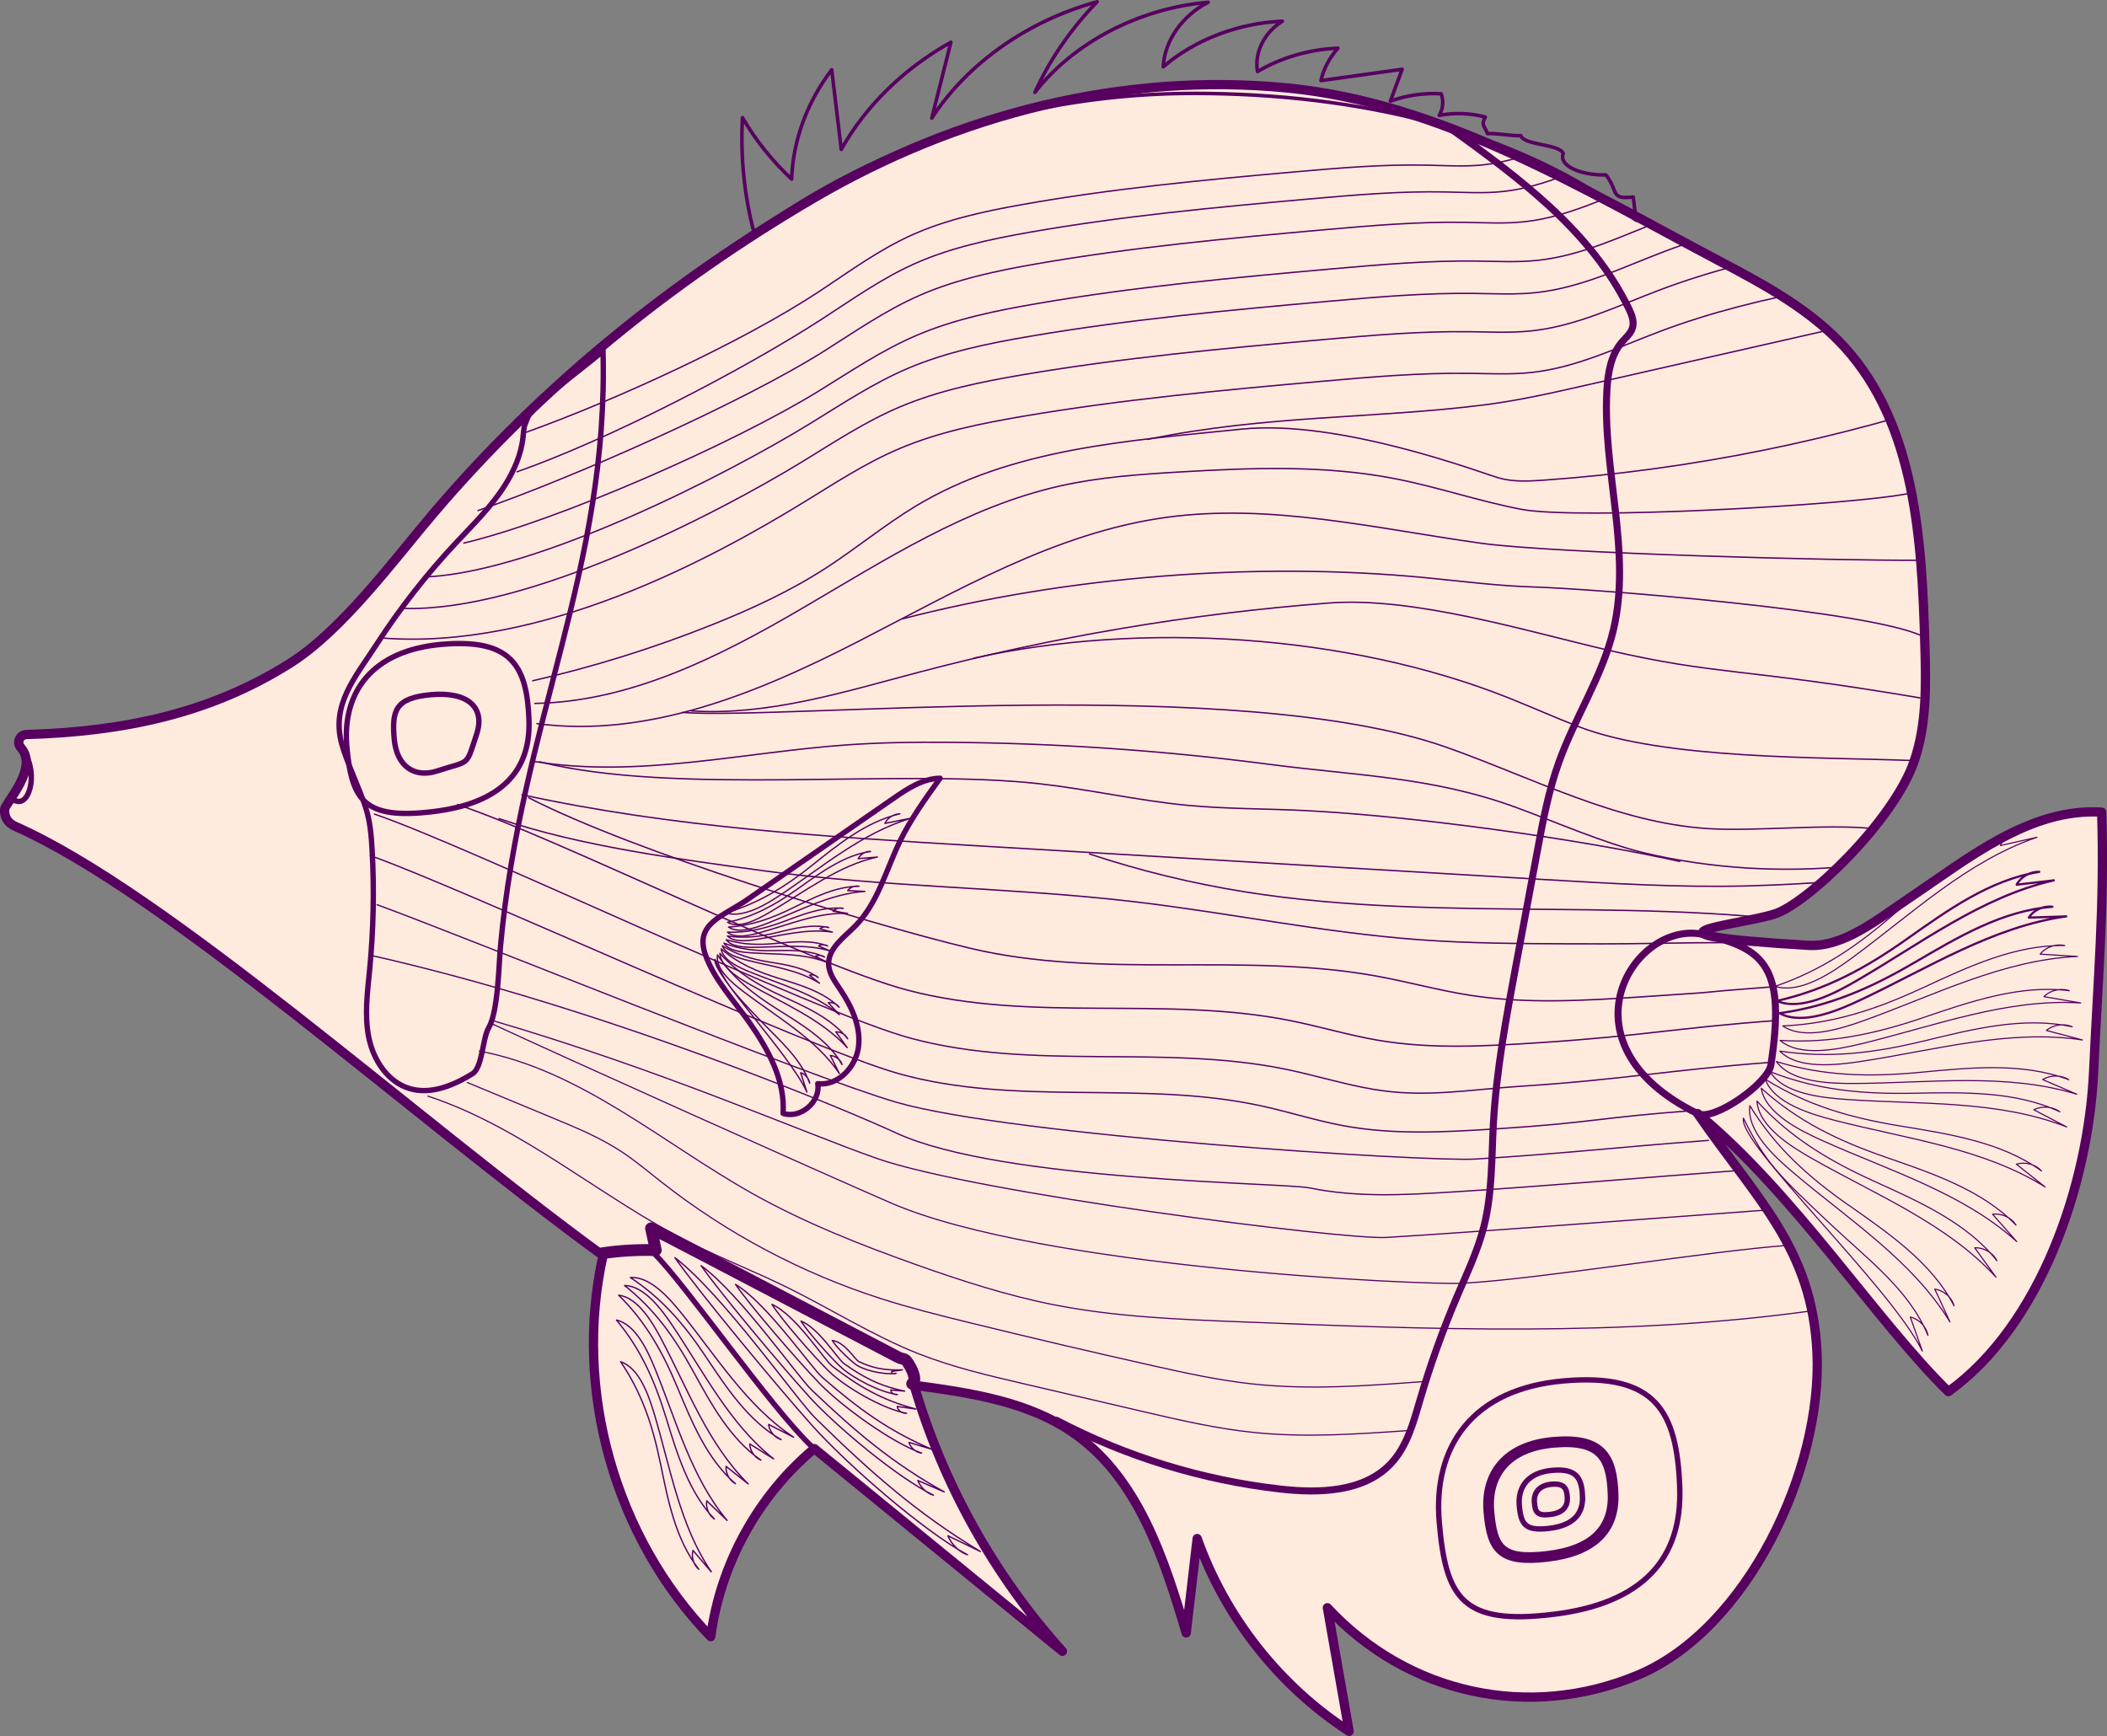<?xml version="1.0" encoding="UTF-8"?>
<svg id="coralBanner1" xmlns="http://www.w3.org/2000/svg" xmlns:xlink="http://www.w3.org/1999/xlink" viewBox="0 0 392.26 323.23">
  <rect x="0" y="0" width="392.26" height="323.23" fill="#808080" stroke="none"/>
  <defs>
    <style>
      .cls-1, .cls-2, .cls-3, .cls-4, .cls-5, .cls-6, .cls-7, .cls-8, .cls-9, .cls-10, .cls-11, .cls-12, .cls-13, .cls-14, .cls-15, .cls-16, .cls-17, .cls-18, .cls-19, .cls-20, .cls-21 {
        stroke: #570060;
      }

      .cls-1, .cls-2, .cls-3, .cls-4, .cls-5, .cls-6, .cls-7, .cls-8, .cls-10, .cls-11, .cls-12, .cls-13, .cls-14, .cls-15, .cls-16, .cls-17, .cls-18, .cls-19, .cls-20, .cls-21 {
        fill: none;
      }

      .cls-1, .cls-2, .cls-3, .cls-4, .cls-5, .cls-7, .cls-9, .cls-10, .cls-11, .cls-12, .cls-13, .cls-14, .cls-15, .cls-16, .cls-17, .cls-18, .cls-19, .cls-20, .cls-21 {
        stroke-linecap: round;
        stroke-linejoin: round;
      }

      .cls-22 {
        clip-path: url(#clippath);
      }

      .cls-23, .cls-9 {
        fill: #ffebde;
      }

      .cls-2 {
        stroke-width: .26px;
      }

      .cls-3 {
        stroke-width: .26px;
      }

      .cls-4 {
        stroke-width: .26px;
      }

      .cls-5 {
        stroke-width: .26px;
      }

      .cls-6 {
        stroke-width: 2px;
      }

      .cls-6, .cls-8 {
        stroke-miterlimit: 10;
      }

      .cls-7 {
        stroke-width: .24px;
      }

      .cls-9, .cls-20 {
        stroke-width: 1.73px;
      }

      .cls-10 {
        stroke-width: .25px;
      }

      .cls-11 {
        stroke-width: .25px;
      }

      .cls-12 {
        stroke-width: .25px;
      }

      .cls-13 {
        stroke-width: .23px;
      }

      .cls-14 {
        stroke-width: .24px;
      }

      .cls-15 {
        stroke-width: 2.19px;
      }

      .cls-16 {
        stroke-width: 1.31px;
      }

      .cls-17 {
        stroke-width: .66px;
      }

      .cls-18 {
        stroke-width: .21px;
      }

      .cls-19 {
        stroke-width: .22px;
      }

      .cls-21 {
        stroke-width: .41px;
      }
    </style>
    <clipPath id="clippath">
      <path class="cls-9" d="M112.26,233.81c-5.57,24.99,2.23,52.55,20.06,70.92,1.78-13.52,8.81-26.28,19.28-35.02l46.19,37.74c-12.75-14.17-22.27-31.24-27.62-49.54,10.5,1.42,21.47,3.01,30.08,9.17,11.69,8.37,16.49,23.17,20.58,36.95l2.05-17.57c5.17,14.62,15.28,27.45,28.28,35.89-1.35-7.67-2.69-15.34-4.04-23.01,14.95,16.11,37.56,21.04,57.83,12.53,20.27-8.51,34.35-38.12,33.32-60.07-.91-19.43-11.2-28.45-22.23-44.47,17.9,14.64,33.42,38.83,46.69,51.77,17.17-12.35,26.07-38.48,27.04-59.61.83-18.05,2.03-30.52,1.5-48.28-13.45-.83-24.96,8.71-36.15,16.22-5.64,3.79-11.96,8.98-18.52,8.58-35.01-2.12-13.95-3.46-6.27-5.82,5.97-1.83,22.14-17.22,26.01-28.42,2.4-6.93,2.22-14.44,2.01-21.77-.55-19.54-1.79-40.88-14.93-55.35-6.31-6.94-14.74-11.52-23.04-15.9-25.73-13.57-51.74-29.54-80.7-32.37-30.72-3-61.46,4.88-88.11,20.46-26.65,15.58-50.79,35.14-70.8,58.65-7.49,8.81-16.99,21.81-26.76,27.99-15.07,9.53-31.44,12.76-49.1,13.28-1.25.04-1.87,1.51-1.04,2.44,3.44,3.82-2.94,10.32-3.01,11.51-.1,1.63.81,2.62,1.93,3.12,28.23,12.49,73.55,53.72,109.46,79.94Z"/>
    </clipPath>
  </defs>
  <g>
    <path class="cls-23" d="M112.26,233.81c-5.57,24.99,2.23,52.55,20.06,70.92,1.78-13.52,8.81-26.28,19.28-35.02l46.19,37.74c-12.75-14.17-22.27-31.24-27.62-49.54,10.5,1.42,21.47,3.01,30.08,9.17,11.69,8.37,16.49,23.17,20.58,36.95l2.05-17.57c5.17,14.62,15.28,27.45,28.28,35.89-1.35-7.67-2.69-15.34-4.04-23.01,14.95,16.11,37.56,21.04,57.83,12.53,20.27-8.51,34.35-38.12,33.32-60.07-.91-19.43-11.2-28.45-22.23-44.47,17.9,14.64,33.42,38.83,46.69,51.77,17.17-12.35,26.07-38.48,27.04-59.61.83-18.05,2.03-30.52,1.5-48.28-13.45-.83-24.96,8.71-36.15,16.22-5.64,3.79-11.96,8.98-18.52,8.58-35.01-2.12-13.95-3.46-6.27-5.82,5.97-1.83,22.14-17.22,26.01-28.42,2.4-6.93,2.22-14.44,2.01-21.77-.55-19.54-1.79-40.88-14.93-55.35-6.31-6.94-14.74-11.52-23.04-15.9-25.73-13.57-51.74-29.54-80.7-32.37-30.72-3-61.46,4.88-88.11,20.46-26.65,15.58-50.79,35.14-70.8,58.65-7.49,8.81-16.99,21.81-26.76,27.99-15.07,9.53-31.44,12.76-49.1,13.28-1.25.04-1.87,1.51-1.04,2.44,3.44,3.82-2.94,10.32-3.01,11.51-.1,1.63.81,2.62,1.93,3.12,28.23,12.49,73.55,53.72,109.46,79.94Z"/>
    <g class="cls-22">
      <path class="cls-4" d="M97.79,80.54c16.48-5.89,40.6-16.9,54.99-26.45,5.43-3.6,10.71-7.47,16.69-10.2,6.51-2.98,13.65-4.52,20.76-5.79,16.73-2.98,33.69-4.58,50.63-6.08,8.27-.73,16.56-1.45,24.85-1.27,3.5.08,7,.31,10.48-.06,7.64-.83,14.55-4.51,21.61-7.4,17.46-7.13,36.6-9.58,55.44-11.95"/>
      <path class="cls-4" d="M96.26,87.84c16.93-5.93,42.06-18.91,56.86-28.5,5.58-3.62,11.01-7.49,17.15-10.24,6.69-2.99,14.02-4.55,21.32-5.84,17.18-3.02,34.59-4.65,51.98-6.2,8.49-.75,17-1.49,25.51-1.32,3.59.07,7.19.3,10.76-.09,7.84-.84,14.94-4.54,22.2-7.45,17.93-7.18,37.58-9.67,56.92-12.08"/>
      <path class="cls-4" d="M88.99,95.06c17.4-5.97,49.37-20.15,64.58-29.78,5.74-3.63,11.33-7.52,17.64-10.29,6.88-3.01,14.41-4.59,21.91-5.89,17.65-3.06,35.53-4.73,53.39-6.32,8.72-.77,17.46-1.53,26.2-1.38,3.68.06,7.38.28,11.05-.11,8.06-.86,15.36-4.58,22.81-7.5,18.43-7.22,38.61-9.76,58.49-12.22"/>
      <path class="cls-4" d="M86.34,101.12c17.64-4.17,50.48-18.68,66.13-28.34,5.9-3.64,11.66-7.55,18.15-10.33,7.07-3.03,14.81-4.62,22.52-5.94,18.14-3.11,36.52-4.82,54.88-6.45,8.96-.79,17.95-1.57,26.92-1.45,3.79.05,7.58.26,11.35-.14,8.28-.88,15.79-4.62,23.46-7.55,18.96-7.26,39.7-9.85,60.13-12.36"/>
      <path class="cls-4" d="M79.97,107.38c20.53-1.25,54.94-18.79,70.77-28.47,5.97-3.65,11.78-7.56,18.34-10.35,7.15-3.03,14.97-4.64,22.76-5.96,18.33-3.12,36.9-4.85,55.44-6.5,9.05-.8,18.13-1.59,27.2-1.47,3.82.05,7.66.26,11.47-.15,8.37-.89,15.96-4.63,23.71-7.58,19.16-7.28,40.11-9.89,60.75-12.41"/>
      <path class="cls-4" d="M75.26,113.28c22.82.67,58-17.51,73.91-27.2,6-3.65,11.84-7.57,18.44-10.35,7.19-3.04,15.05-4.64,22.88-5.97,18.42-3.13,37.09-4.87,55.72-6.52,9.1-.81,18.22-1.59,27.34-1.48,3.84.05,7.7.25,11.53-.15,8.41-.89,16.04-4.64,23.83-7.59,19.26-7.29,40.32-9.9,61.06-12.44"/>
      <path class="cls-4" d="M70.53,118.74c30.4,2.66,62.68-15.22,78.59-24.91,6-3.65,11.84-7.57,18.44-10.35,7.19-3.04,15.05-4.64,22.88-5.97,18.42-3.13,37.09-4.87,55.72-6.52,9.1-.81,18.22-1.59,27.34-1.48,3.84.05,7.7.25,11.53-.15,8.41-.89,16.04-4.64,23.83-7.59,19.26-7.29,40.32-9.9,61.06-12.44"/>
      <path class="cls-4" d="M368.56,55.06c-24.55,5.58-49.1,11.16-73.65,16.74-6.12,1.39-12.24,2.78-18.47,3.57-20.77,2.63-40.45,1.86-62.81,6.44"/>
      <path class="cls-4" d="M354.98,91.95c-10.61,2.08-61.13,4.91-71.75,2.88-7.92-1.52-15.58-4.16-23.5-5.7-13.18-2.57-26.76-2.04-40.17-1.25-7.44.44-14.9.96-22.17,2.59-17.38,3.89-32.68,13.81-48.06,22.8s-31.96,17.39-49.77,17.7"/>
      <path class="cls-4" d="M357.11,104.31c-13.94.12-67.61-1.25-81.41-3.17-19.51-2.71-39.15-7.5-58.66-4.8-20.6,2.85-39.04,13.76-57.55,23.24-18.52,9.48-38.9,17.89-59.52,15.15"/>
      <path class="cls-4" d="M357.96,118.48c-9.7-4.82-61.61-8.87-72.44-9.19-6.8-.2-13.56-1.1-20.34-1.75-31.42-3.01-66.62-.24-97.17,7.68"/>
      <path class="cls-4" d="M128.74,132.37c14.27.89,28.27-3.5,42.1-7.15,25.05-6.62,50.69-10.96,76.52-12.94,15.85-1.22,36.52,5.18,52.01,8.77,20.43,4.74,25.04,3.27,58.06,8.89"/>
      <path class="cls-3" d="M355.96,141.6c-17.05-.66-45.99-.14-61.95-6.26-4.49-1.73-8.89-3.7-13.36-5.48-29.68-11.78-68.19-14.23-99.3-7.33"/>
      <path class="cls-2" d="M348.34,154.24c-8.73-.83-21.53.58-30.28.04-17.06-1.06-32.68-9.46-48.82-15.16-38.68-13.65-122.87-5.03-142.2-6.47"/>
      <path class="cls-4" d="M99.18,126.75c11.41-2.61,22.62-6.12,33.49-10.47,7.32-2.93,14.52-6.26,21.14-10.55,5.65-3.66,10.86-7.98,16.62-11.47,17.96-10.87,39.82-12.2,60.7-14.36,18.35-1.9,44.87,8.23,47.91,9.09,2.7.76,5.57.61,8.37.41,27.61-1.96,54.96-7.52,81.15-16.48"/>
      <path class="cls-4" d="M344.55,161.26c-12.73,1.24-25.87.52-38.31-2.43-7.48-1.77-16.81-5.86-24.03-8.51-15.55-5.69-29.55-5.87-45.97-8.02-19.76-2.58-39.67-3.94-59.6-4.09-6.24-.05-12.48.03-18.71.46-19.56,1.36-39.2,6.29-58.54,3.09"/>
      <path class="cls-4" d="M312.72,160.39c-19.2-4.28-49.89-8.46-69.54-9.46-7.37-.38-14.77-.29-22.12-.99-9.25-.88-18.34-2.99-27.58-4.02-26.11-2.9-67.53,2.29-93.01-4.08"/>
      <path class="cls-4" d="M97.17,147.96c27.97,6.12,56.7,7.84,85.29,9.55,22.28,1.33,44.55,2.65,66.83,3.98,12.72.76,25.44,1.52,38.16,2.27,12.58.75,25.19,1.5,37.79,1.19,6.39-.16,12.76-.59,19.14-.97"/>
      <path class="cls-4" d="M346.41,173.29c-37.73-6.98-76.85-1.18-114.74-7.25-9.78-1.57-19.44-3.92-28.84-7.04"/>
      <path class="cls-4" d="M92.9,152.42c15.14,5.17,33.34,7.52,49.2,9.7,22.72,3.11,45.77,3.07,68.55,5.71,17.87,2.07,35.55,5.8,53.49,7.13,9.49.7,19.02.74,28.54.77,18.06.06,15.16-.27,33.21-.21"/>
      <path class="cls-4" d="M330.44,183.7c-20.7,1.58-4.07.53-24.78,1.9-10.64.7-21.37,1.35-31.91-.28-5.82-.9-11.52-2.49-17.31-3.55-25.02-4.59-51.24.68-75.98-5.25-19.36-4.64-62.63-18.01-82.02-27.98"/>
      <path class="cls-5" d="M330.63,190.01c-19.4,1.46-24.71,2.87-44.12,4.13-9.97.65-20.03,1.23-29.92-.45-5.46-.93-10.81-2.55-16.25-3.64-23.48-4.72-48.04.41-71.26-5.66-18.18-4.75-66.01-28.67-83.9-34.58"/>
      <path class="cls-11" d="M329.63,197.8c-19.02,1.43-27.42,3.21-46.45,4.44-9.77.63-18.05,2.24-27.74.54-5.36-.94-10.6-2.56-15.94-3.67-23.03-4.76-47.1.33-69.87-5.78-17.83-4.78-82.37-35.82-99.92-41.75"/>
      <path class="cls-12" d="M315.47,206.75c-18.34,1.37-18.69,2.27-37.05,3.44-9.42.6-18.94,1.14-28.29-.59-5.17-.96-10.24-2.6-15.39-3.71-22.23-4.83-45.43.18-67.42-5.99-17.21-4.83-81.44-34.61-98.38-40.6"/>
      <path class="cls-14" d="M318.07,212.33c-17.8,1.32-25.53,2.35-43.34,3.47-9.14.57-86.49-4.35-107.85-10.57-16.72-4.87-80.23-30.77-96.69-36.79"/>
      <path class="cls-7" d="M323.55,217.94c-17.02,1.26-36.4,2.96-53.43,4.01-8.75.54-17.58,1.02-26.28-.77-4.81-.99-57.52-1.22-76.95-10.21-8.44-3.9-53.74-23.2-98.22-33.18"/>
      <path class="cls-13" d="M328.31,225.34c-15.3,1.11-54.93,4.16-70.25,5.06-7.86.46-76.32-8.23-94.78-14.7-14.45-5.07-39.59-16.3-71.63-25.7"/>
      <path class="cls-19" d="M332.83,231.87c-14.4,1.03-45.93,6.23-60.34,7.05-7.4.42-78.73-2.84-106.55-14.91-13.36-5.79-61.27-27.28-74.71-33.56"/>
    </g>
    <path class="cls-20" d="M112.26,233.81c-5.57,24.99,2.23,52.55,20.06,70.92,1.78-13.52,8.81-26.28,19.28-35.02l46.19,37.74c-12.75-14.17-22.27-31.24-27.62-49.54,10.5,1.42,21.47,3.01,30.08,9.17,11.69,8.37,16.49,23.17,20.58,36.95l2.05-17.57c5.17,14.62,15.28,27.45,28.28,35.89-1.35-7.67-2.69-15.34-4.04-23.01,14.95,16.11,37.56,21.04,57.83,12.53,20.27-8.51,34.35-38.12,33.32-60.07-.91-19.43-11.2-28.45-22.23-44.47,17.9,14.64,33.42,38.83,46.69,51.77,17.17-12.35,26.07-38.48,27.04-59.61.83-18.05,2.03-30.52,1.5-48.28-13.45-.83-24.96,8.71-36.15,16.22-5.64,3.79-11.96,8.98-18.52,8.58-35.01-2.12-13.95-3.46-6.27-5.82,5.97-1.83,22.14-17.22,26.01-28.42,2.4-6.93,2.22-14.44,2.01-21.77-.55-19.54-1.79-40.88-14.93-55.35-6.31-6.94-14.74-11.52-23.04-15.9-25.73-13.57-51.74-29.54-80.7-32.37-30.72-3-61.46,4.88-88.11,20.46-26.65,15.58-50.79,35.14-70.8,58.65-7.49,8.81-16.99,21.81-26.76,27.99-15.07,9.53-31.44,12.76-49.1,13.28-1.25.04-1.87,1.51-1.04,2.44,3.44,3.82-2.94,10.32-3.01,11.51-.1,1.63.81,2.62,1.93,3.12,28.23,12.49,73.55,53.72,109.46,79.94Z"/>
  </g>
  <path class="cls-1" d="M112.26,233.81c-5.57,24.99,2.23,52.55,20.06,70.92,1.78-13.52,8.81-26.28,19.28-35.02l46.19,37.74c-12.75-14.17-22.27-31.24-27.62-49.54,10.5,1.42,21.47,3.01,30.08,9.17,11.69,8.37,16.49,23.17,20.58,36.95l2.05-17.57c5.17,14.62,15.28,27.45,28.28,35.89-1.35-7.67-2.69-15.34-4.04-23.01,14.95,16.11,37.56,21.04,57.83,12.53,20.27-8.51,34.35-38.12,33.32-60.07-.91-19.43-11.2-28.45-22.23-44.47,17.9,14.64,33.42,38.83,46.69,51.77,17.17-12.35,26.07-38.48,27.04-59.61.83-18.05,2.03-30.52,1.5-48.28-13.45-.83-24.96,8.71-36.15,16.22-5.64,3.79-11.96,8.98-18.52,8.58-35.01-2.12-13.95-3.46-6.27-5.82,5.97-1.83,22.14-17.22,26.01-28.42,2.4-6.93,2.22-14.44,2.01-21.77-.55-19.54-1.79-40.88-14.93-55.35-6.31-6.94-14.74-11.52-23.04-15.9-25.73-13.57-51.74-29.54-80.7-32.37-30.72-3-61.46,4.88-88.11,20.46-26.65,15.58-50.79,35.14-70.8,58.65-7.49,8.81-16.99,21.81-26.76,27.99-15.07,9.53-31.44,12.76-49.1,13.28-1.25.04-1.87,1.51-1.04,2.44,3.44,3.82,1.84,10.82-.79,9.95-1.13-.38-2.14.37-2.22,1.56-.1,1.63.81,2.62,1.93,3.12,28.23,12.49,73.55,53.72,109.46,79.94Z"/>
  <path class="cls-16" d="M269.78,23.74c12.98,9.35,26.47,19.3,33.44,33.69.55,1.13,1.06,2.4.7,3.6-.31,1.06-1.23,1.81-1.96,2.65-2.07,2.41-2.62,5.75-2.8,8.92-.86,14.98,4.69,30.21,1.18,44.8-2.07,8.6-7.13,16.17-10.12,24.5-1.92,5.34-2.97,10.95-4.01,16.53-1.31,6.99-2.62,13.98-3.92,20.97-1.85,9.9-3.71,19.82-4.27,29.87-.35,6.39-.19,12.88-1.76,19.08-1.12,4.42-3.09,8.57-4.88,12.76-2.72,6.36-5.06,12.88-7.01,19.52-1.23,4.2-2.4,8.62-5.38,11.82-5,5.38-13.36,5.62-20.66,4.79-14.5-1.65-28.69-6.01-41.61-12.79"/>
  <path class="cls-17" d="M304.59,41.01c-.18-1.44-.36-2.89-.53-4.33-4.4.49-2.64-.99-5.08-4.11-4.7.1-8.85-1.71-7.95-3.96-.57-1.82-7.33-1.52-7.9-3.35-1.84.07-4.36-.47-6.2-.39-.62-1.53-1.22-1.58-.41-3.08-2.75-.73-5.73-.84-8.58-.31.73-1.24.86-2.73.35-4.02-3.19-.18-6.45.29-9.44,1.37.73-1.98,1.46-3.95,2.19-5.93-5.04.7-10.08,1.41-15.12,2.11.49-2.18,1.59-4.27,3.17-6.04-5.3.21-10.56,1.74-14.98,4.35-.63-3.49,1.24-7.28,4.63-9.37-8.2.34-16.29,3.43-22.18,8.49.23-4.82,3.51-9.53,8.37-12.02-12.81,1.11-25.02,7.46-32.26,16.77,2.77-6.1,6.7-11.82,11.59-16.86-12.88,3.51-24.18,11.46-30.79,21.67,1.19-4.71,2.38-9.43,3.56-14.14-8.74,4.88-15.9,11.89-20.41,19.96-.59-4.95-1.19-9.89-1.78-14.84-4.61,6.06-7.22,13.21-7.46,20.37-3.65-3.42-6.74-7.29-9.15-11.45-.41,7.24.33,14.51,2.17,21.53,23.22-16.92,52.06-26.09,82.07-26.04,30.01.05,59.98,6.62,82.11,23.61Z"/>
  <path class="cls-1" d="M88.74,136.68c-2.05,6.2-1.12,4.83-7.37,6.87-4.08,1.33-7.53-.74-7.98-5.99-.45-5.25.17-7.63,6.9-8.22s10.1,2.33,8.45,7.33Z"/>
  <path class="cls-8" d="M291.79,278.9c.06,1.73-.96,2.81-3.22,3.08-2.33.28-2.75-.38-2.91-2.2s.86-3.23,3.19-3.43,2.87.72,2.94,2.55Z"/>
  <path class="cls-1" d="M98.48,134.07c.34,9.56-5.29,15.53-17.84,17.04-12.89,1.55-15.2-2.08-16.07-12.17-.87-10.09,4.73-17.85,17.67-18.97,12.94-1.12,15.88,3.97,16.24,14.1Z"/>
  <path class="cls-1" d="M94,90.35c-2.58,4.08-6.08,7.47-9.37,11-5.32,5.72-10.15,11.9-14.41,18.46-4.17,6.42-8.62,11.39-6.58,18.78.87,3.16,3.44,8.65,4.44,11.77.83,2.55,1.05,5.26,1.2,7.94.41,7.44.25,14.91-.47,22.33-.41,4.21-.99,8.5-.13,12.64.86,4.14,3.52,8.21,7.58,9.41,3.96,1.18,8.19-.59,11.7-2.76,1.87-1.16,1.88-6.65,3.01-8.55,1.76-2.95,1.89-11.65,2.2-15.07,3.81-41.91,20.23-70.42,19.09-111.11.02.69-12.81,9.6-14.04,12.63-.75,1.84-.64,1.52-.84,3.5-.31,3.2-1.68,6.34-3.38,9.03Z"/>
  <path class="cls-15" d="M112.12,233.34c3.3-.49,6.64-.68,9.97-.58-.3-1.35-.59-2.71-.89-4.06,2.59,1.27,5.15,2.61,7.71,3.95,12.74,6.67,25.47,13.33,38.21,20,1.1.58,1.24.07,1.92,1.11s1.79,3.15.77,3.87"/>
  <path class="cls-1" d="M121.75,233.35c5.87,5.78,21.75,28.75,29.38,35.97"/>
  <path class="cls-16" d="M316.03,207.34c3.07,1.51,13.14-5.68,13.66-9.06,2.8-18.19-1.09-21.73-12.61-24.29-12.86-2.86-27.57,20.33-1.05,33.35Z"/>
  <path class="cls-1" d="M139.15,167.48c9.05-6.27,18.1-12.54,27.16-18.81,2.64-1.83,5.5-3.73,8.71-3.77-2.72,3.77-5.46,7.57-7.49,11.76-2.61,5.4-4.13,11.56-8.36,15.81-2.08,2.09-4.97,4.09-4.9,7.04.04,1.71,1.13,3.2,2.09,4.62,2.14,3.17,3.91,6.88,3.48,10.68s-3.81,7.45-7.6,6.95c.58,3.36-3.22,6.62-6.45,5.54.41-6.15-2.79-11.95-6.33-17-2.73-3.89-6.57-7.98-8.14-12.55-2.01-5.84,3.25-7.09,7.84-10.27Z"/>
  <g>
    <path class="cls-18" d="M353.2,169.67c6.93-6.11,14.1-12.59,23.12-15.05-1.71.11-3.31,1.26-3.91,2.81,2.27-.51,4.54-1.03,6.81-1.54-13.1,4.49-23.34,14.32-34.41,22.45-3.67,2.69-9.64,6.78-14.34,5.3,8.92-3.05,15.77-7.83,22.74-13.98Z"/>
    <path class="cls-21" d="M354.98,174.85c7.58-5.35,15.44-11.03,24.67-12.52-1.71-.07-3.43.91-4.21,2.39,2.31-.27,4.62-.54,6.93-.81-13.52,3.08-24.8,11.78-36.73,18.69-3.95,2.29-10.34,5.72-14.84,3.76,9.2-2.09,16.55-6.12,24.17-11.5Z"/>
    <path class="cls-21" d="M356.4,179.23c8.03-4.7,16.37-9.7,25.7-10.4-1.7-.22-3.5.61-4.4,2.02,2.32-.08,4.65-.15,6.97-.23-13.73,1.93-25.76,9.65-38.26,15.54-4.14,1.95-10.81,4.83-15.11,2.49,9.35-1.31,17.02-4.7,25.1-9.43Z"/>
    <path class="cls-18" d="M357.8,184c8.46-3.92,17.26-8.12,26.6-7.95-1.66-.38-3.54.28-4.58,1.6,2.32.14,4.64.29,6.95.43-13.85.63-26.59,7.19-39.61,11.88-4.31,1.55-11.24,3.8-15.27,1.06,9.43-.43,17.4-3.08,25.91-7.03Z"/>
    <path class="cls-18" d="M357.93,189.5c8.85-2.99,18.07-6.22,27.32-5.04-1.61-.55-3.55-.1-4.73,1.1,2.28.39,4.57.78,6.85,1.18-13.81-.87-27.22,4.29-40.69,7.56-4.46,1.08-11.6,2.57-15.28-.59,9.4.59,17.63-1.19,26.53-4.2Z"/>
    <path class="cls-18" d="M358.13,193.83c9.09-2.21,18.56-4.63,27.66-2.65-1.55-.69-3.52-.41-4.81.68,2.24.59,4.47,1.18,6.71,1.77-13.66-2.07-27.48,1.91-41.19,3.99-4.54.69-11.78,1.55-15.15-1.92,9.3,1.41,17.65.34,26.79-1.88Z"/>
    <path class="cls-18" d="M357.44,199.66c9.31-.88,19.04-1.9,27.71,1.37-1.42-.91-3.41-.92-4.86-.02,2.11.91,4.23,1.81,6.34,2.72-13.16-4.02-27.42-2.08-41.27-2-4.59.03-11.87-.17-14.65-4.08,8.96,2.74,17.36,2.89,26.73,2.01Z"/>
    <path class="cls-18" d="M356.01,203.55c9.35-.17,19.12-.46,27.48,3.46-1.34-1.01-3.32-1.17-4.84-.38,2.03,1.06,4.06,2.13,6.09,3.19-12.78-5.01-27.14-4.15-40.95-5.11-4.57-.32-11.81-1.06-14.26-5.18,8.7,3.41,17.06,4.2,26.46,4.02Z"/>
    <path class="cls-18" d="M353.8,209.65c9.19,1.51,18.83,2.99,26.26,8.36-1.12-1.24-3.03-1.75-4.67-1.25,1.78,1.41,3.57,2.83,5.35,4.24-11.55-7.23-25.79-8.97-39.14-12.4-4.42-1.14-11.36-3.17-12.96-7.67,7.86,4.92,15.9,7.2,25.15,8.72Z"/>
    <path class="cls-18" d="M351.03,215.45c8.76,3.03,17.96,6.11,24.29,12.65-.87-1.41-2.66-2.24-4.36-2.02,1.5,1.69,2.99,3.39,4.49,5.08-10.04-9.07-23.72-13.18-36.21-18.81-4.13-1.86-10.59-5.04-11.35-9.74,6.83,6.18,14.32,9.78,23.13,12.83Z"/>
    <path class="cls-18" d="M348.86,219.91c8.41,3.82,17.26,7.72,22.91,14.82-.73-1.48-2.42-2.47-4.14-2.41,1.32,1.82,2.64,3.65,3.96,5.47-9.09-9.95-22.29-15.29-34.16-22.04-3.93-2.23-10.04-5.98-10.33-10.74,6.19,6.78,13.28,11.04,21.74,14.89Z"/>
    <path class="cls-18" d="M344.21,224.42c7.51,5.27,15.42,10.7,19.58,18.71-.43-1.59-1.9-2.87-3.59-3.11.94,2.03,1.88,4.07,2.82,6.1-6.98-11.43-18.88-19.06-29.21-27.83-3.42-2.9-8.68-7.69-8.04-12.43,4.75,7.78,10.87,13.26,18.43,18.57Z"/>
    <path class="cls-18" d="M341.18,228.29c6.65,6.25,14.34,12,17.74,20.34-.28-1.62-1.62-3.02-3.28-3.41.75,2.11,1.49,4.22,2.24,6.33-5.88-12-34.38-38.69-33.3-43.36,4,8.17,6.41,10.53,16.6,20.1Z"/>
  </g>
  <path class="cls-10" d="M126.09,258.26c2.73,6.53,5.5,13.38,10.83,17.99-1.13-.62-1.84-1.95-1.75-3.23,1.37,1.09,2.75,2.17,4.12,3.26-7.44-7.34-11.21-17.54-16.1-26.82-1.62-3.07-4.35-7.86-8.01-8.31,5.06,4.99,8.17,10.55,10.91,17.11Z"/>
  <path class="cls-10" d="M123.97,263.87c2.08,6.76,4.18,13.85,9.03,18.96-1.06-.73-1.64-2.12-1.42-3.39,1.26,1.21,2.52,2.43,3.78,3.64-6.69-8.03-9.45-18.55-13.42-28.25-1.31-3.21-3.57-8.24-7.17-9.05,4.56,5.46,7.11,11.29,9.2,18.09Z"/>
  <path class="cls-10" d="M122.95,272.44c1.41,6.93,2.81,14.19,7.15,19.74-.98-.83-1.43-2.27-1.09-3.51,1.14,1.33,2.27,2.66,3.41,3.99-5.88-8.64-7.61-19.38-10.62-29.42-1-3.32-2.75-8.55-6.26-9.7,4,5.88,5.98,11.93,7.4,18.9Z"/>
  <path class="cls-10" d="M151.15,265.36c6.57,7.36,20.93,19.84,28.97,24.12-1.49-.47-2.99-1.92-3.65-3.54,2.01.98,4.02,1.95,6.04,2.93-11.76-7.1-20.37-14.67-30.73-24.85-3.43-3.37-17.3-23.12-26.14-29.86,4.85,6.85,18.9,23.79,25.51,31.2Z"/>
  <path class="cls-10" d="M150.57,259.97c5.19,5.71,16.67,15.26,23.21,18.41-1.23-.32-2.42-1.44-2.91-2.73,1.64.71,3.28,1.42,4.92,2.13-9.53-5.29-16.41-11.09-24.64-18.94-2.73-2.6-13.51-18.07-20.62-23.18,3.78,5.36,14.82,18.55,20.04,24.3Z"/>
  <path class="cls-10" d="M152.5,257.5c4.09,4.26,13.48,11.09,19.07,13.05-1.08-.14-2.04-.95-2.34-1.99,1.41.42,2.82.85,4.23,1.27-8.08-3.44-13.7-7.59-20.32-13.34-2.19-1.9-10.31-13.8-16.21-17.35,2.85,4.12,11.45,14.07,15.57,18.36Z"/>
  <path class="cls-10" d="M154.28,255.28c2.87,2.83,9.93,7.02,14.49,7.86-.92.02-1.62-.5-1.72-1.27,1.16.16,2.32.32,3.48.48-6.48-1.7-10.69-4.26-15.53-7.93-1.6-1.22-6.73-9.51-11.29-11.57,1.81,2.87,7.67,9.58,10.56,12.43Z"/>
  <path class="cls-10" d="M156.54,254.53c2.04,1.93,7.16,4.68,10.53,5.12-.69.05-1.19-.3-1.23-.85.86.07,1.72.14,2.58.21-4.78-.98-7.83-2.67-11.3-5.13-1.15-.82-4.67-6.61-8-7.91,1.24,2,5.37,6.62,7.42,8.57Z"/>
  <path class="cls-10" d="M159.37,254.08c1.28.95,4.87,1.92,7.46,1.63-.55.15-.89,0-.83-.36.67-.1,1.34-.2,2.01-.3-3.62.16-5.75-.45-8.08-1.51-.77-.35-2.56-3.64-4.98-3.95.64,1.13,3.12,3.53,4.41,4.49Z"/>
  <path class="cls-10" d="M128.96,255.16c3.41,6.19,6.91,12.71,12.7,16.7-1.18-.49-2.04-1.73-2.08-3.02,1.48.93,2.96,1.85,4.44,2.78-8.18-6.47-13.03-16.21-18.89-24.9-1.94-2.87-5.17-7.33-8.85-7.37,5.57,4.41,9.25,9.59,12.69,15.82Z"/>
  <path class="cls-10" d="M131.34,252.52c3.93,5.87,7.98,12.06,14.08,15.52-1.22-.39-2.18-1.55-2.33-2.83,1.55.79,3.1,1.58,4.66,2.38-8.69-5.73-14.36-15.01-20.94-23.15-2.18-2.69-5.78-6.85-9.45-6.57,5.92,3.9,10.03,8.74,13.99,14.65Z"/>
  <g>
    <path class="cls-10" d="M151.2,161.1c4.88-3.9,9.94-8.03,16.31-9.58-1.21.07-2.34.8-2.76,1.79,1.6-.32,3.21-.65,4.81-.97-9.26,2.84-16.47,9.12-24.28,14.3-2.59,1.72-6.8,4.32-10.13,3.36,6.3-1.93,11.13-4.97,16.05-8.9Z"/>
    <path class="cls-10" d="M148.6,165.43c4.24-3.02,8.66-6.24,13.47-6.89-.87-.09-1.82.45-2.31,1.33,1.2-.1,2.4-.2,3.59-.3-7.11,1.49-13.49,6.43-20.06,10.29-2.18,1.27-5.68,3.17-7.84,1.86,4.84-1.01,8.87-3.24,13.14-6.28Z"/>
    <path class="cls-10" d="M147.62,169.04c3.93-1.95,8.01-4.03,12.31-4.02-.76-.17-1.63.16-2.12.8,1.07.05,2.13.1,3.2.15-6.38.41-12.3,3.66-18.34,6.01-2,.78-5.21,1.91-7.04.63,4.34-.28,8.04-1.62,11.99-3.58Z"/>
    <path class="cls-10" d="M146.05,171.53c3.55-1.34,7.26-2.78,10.93-2.39-.63-.21-1.41,0-1.9.51.9.14,1.81.28,2.71.41-5.49-.21-10.88,2.08-16.28,3.58-1.79.5-4.64,1.19-6.08-.08,3.74.14,7.03-.69,10.61-2.03Z"/>
    <path class="cls-10" d="M144.71,173.62c3.15-.77,6.44-1.61,9.59-.92-.54-.24-1.22-.14-1.67.24.78.2,1.55.41,2.33.61-4.74-.72-9.53.66-14.29,1.38-1.57.24-4.09.54-5.25-.66,3.23.49,6.12.12,9.29-.65Z"/>
    <path class="cls-10" d="M144.47,175.65c3.23-.31,6.61-.66,9.61.48-.49-.31-1.18-.32-1.68,0,.73.31,1.47.63,2.2.94-4.56-1.39-9.51-.72-14.32-.69-1.59,0-4.12-.06-5.08-1.42,3.11.95,6.02,1,9.27.7Z"/>
    <path class="cls-10" d="M143.97,176.99c3.24-.06,6.63-.16,9.53,1.2-.46-.35-1.15-.41-1.68-.13.7.37,1.41.74,2.11,1.11-4.43-1.74-9.41-1.44-14.2-1.77-1.59-.11-4.09-.37-4.95-1.8,3.02,1.18,5.92,1.46,9.18,1.4Z"/>
    <path class="cls-10" d="M143.21,179.11c3.19.52,6.53,1.04,9.11,2.9-.39-.43-1.05-.61-1.62-.43.62.49,1.24.98,1.86,1.47-4.01-2.51-8.95-3.11-13.58-4.3-1.53-.39-3.94-1.1-4.5-2.66,2.73,1.71,5.52,2.5,8.73,3.03Z"/>
    <path class="cls-10" d="M144.97,182.15c4.08,1.26,8.36,2.53,11.25,5.39-.39-.62-1.22-.97-2.02-.85.68.74,1.36,1.49,2.05,2.23-4.6-3.95-10.98-5.63-16.78-8.01-1.92-.79-4.91-2.13-5.21-4.24,3.13,2.69,6.61,4.22,10.71,5.48Z"/>
    <path class="cls-10" d="M145.6,185.47c4.48,2.05,9.19,4.14,12.21,7.94-.39-.79-1.29-1.32-2.2-1.29.7.98,1.41,1.95,2.11,2.93-4.85-5.32-11.88-8.19-18.2-11.8-2.09-1.2-5.35-3.2-5.5-5.75,3.3,3.63,7.08,5.91,11.58,7.97Z"/>
    <path class="cls-10" d="M144.82,187.97c4.6,2.87,9.45,5.82,11.95,10.24-.25-.88-1.15-1.58-2.19-1.7.56,1.12,1.13,2.25,1.69,3.37-4.21-6.3-11.51-10.44-17.83-15.23-2.09-1.59-5.3-4.2-4.86-6.85,2.87,4.29,6.61,7.28,11.24,10.17Z"/>
    <path class="cls-10" d="M141.63,190.08c3.41,3.57,7.35,6.86,9.11,11.6-.15-.92-.84-1.72-1.68-1.95.39,1.2.78,2.4,1.16,3.6-3.04-6.83-17.65-22.06-17.12-24.7,2.07,4.65,3.3,5.99,8.53,11.46Z"/>
  </g>
  <path class="cls-19" d="M89.24,195.7c18.9,3.53,34.06,17.11,50.83,26.52,9.66,5.42,20.01,9.52,30.44,13.23,8.4,2.99,16.91,5.75,25.67,7.48,11.36,2.24,22.98,2.71,34.54,3.17,35.61,1.43,71.46,2.85,106.76-2.06"/>
  <path class="cls-19" d="M87.02,201.56c5.31,2.2,10.62,4.41,15.93,6.61,4.35,1.8,8.73,3.62,12.67,6.2,2.63,1.72,5.04,3.76,7.52,5.71,12.18,9.58,26.08,16.96,40.83,21.7,5.4,1.73,10.9,3.11,16.41,4.46,11.4,2.8,22.83,5.48,34.29,8.05,6.11,1.37,12.24,2.71,18.47,3.38,10.67,1.16,21.44.35,32.14-.46"/>
  <path class="cls-19" d="M79.67,204.09c17.76,5.83,32.14,18.87,48.83,27.3,5.82,2.94,11.92,5.31,17.78,8.18,8.31,4.06,16.16,9.11,24.77,12.5,6.34,2.5,13.01,4.05,19.65,5.6,7.28,1.7,14.55,3.39,21.83,5.09,6.92,1.61,13.86,3.23,20.92,3.95,9.64.99,19.36.3,29.03-.38"/>
  <path class="cls-8" d="M294.62,278.65c.12,3.32-1.84,5.39-6.19,5.91-4.47.54-5.27-.72-5.58-4.22s1.64-6.19,6.13-6.58c4.49-.39,5.51,1.38,5.64,4.89Z"/>
  <path class="cls-6" d="M300.31,278.15c.23,6.52-3.61,10.59-12.16,11.62-8.79,1.06-10.36-1.42-10.96-8.3-.6-6.88,3.23-12.17,12.05-12.93,8.82-.76,10.82,2.71,11.07,9.61Z"/>
  <path class="cls-8" d="M312.71,276.88c.52,13.35-6.89,21.65-23.45,23.68-17.02,2.09-20.1-3.01-21.31-17.1-1.22-14.09,6.13-24.89,23.22-26.36s21,5.65,21.55,19.78Z"/>
</svg>